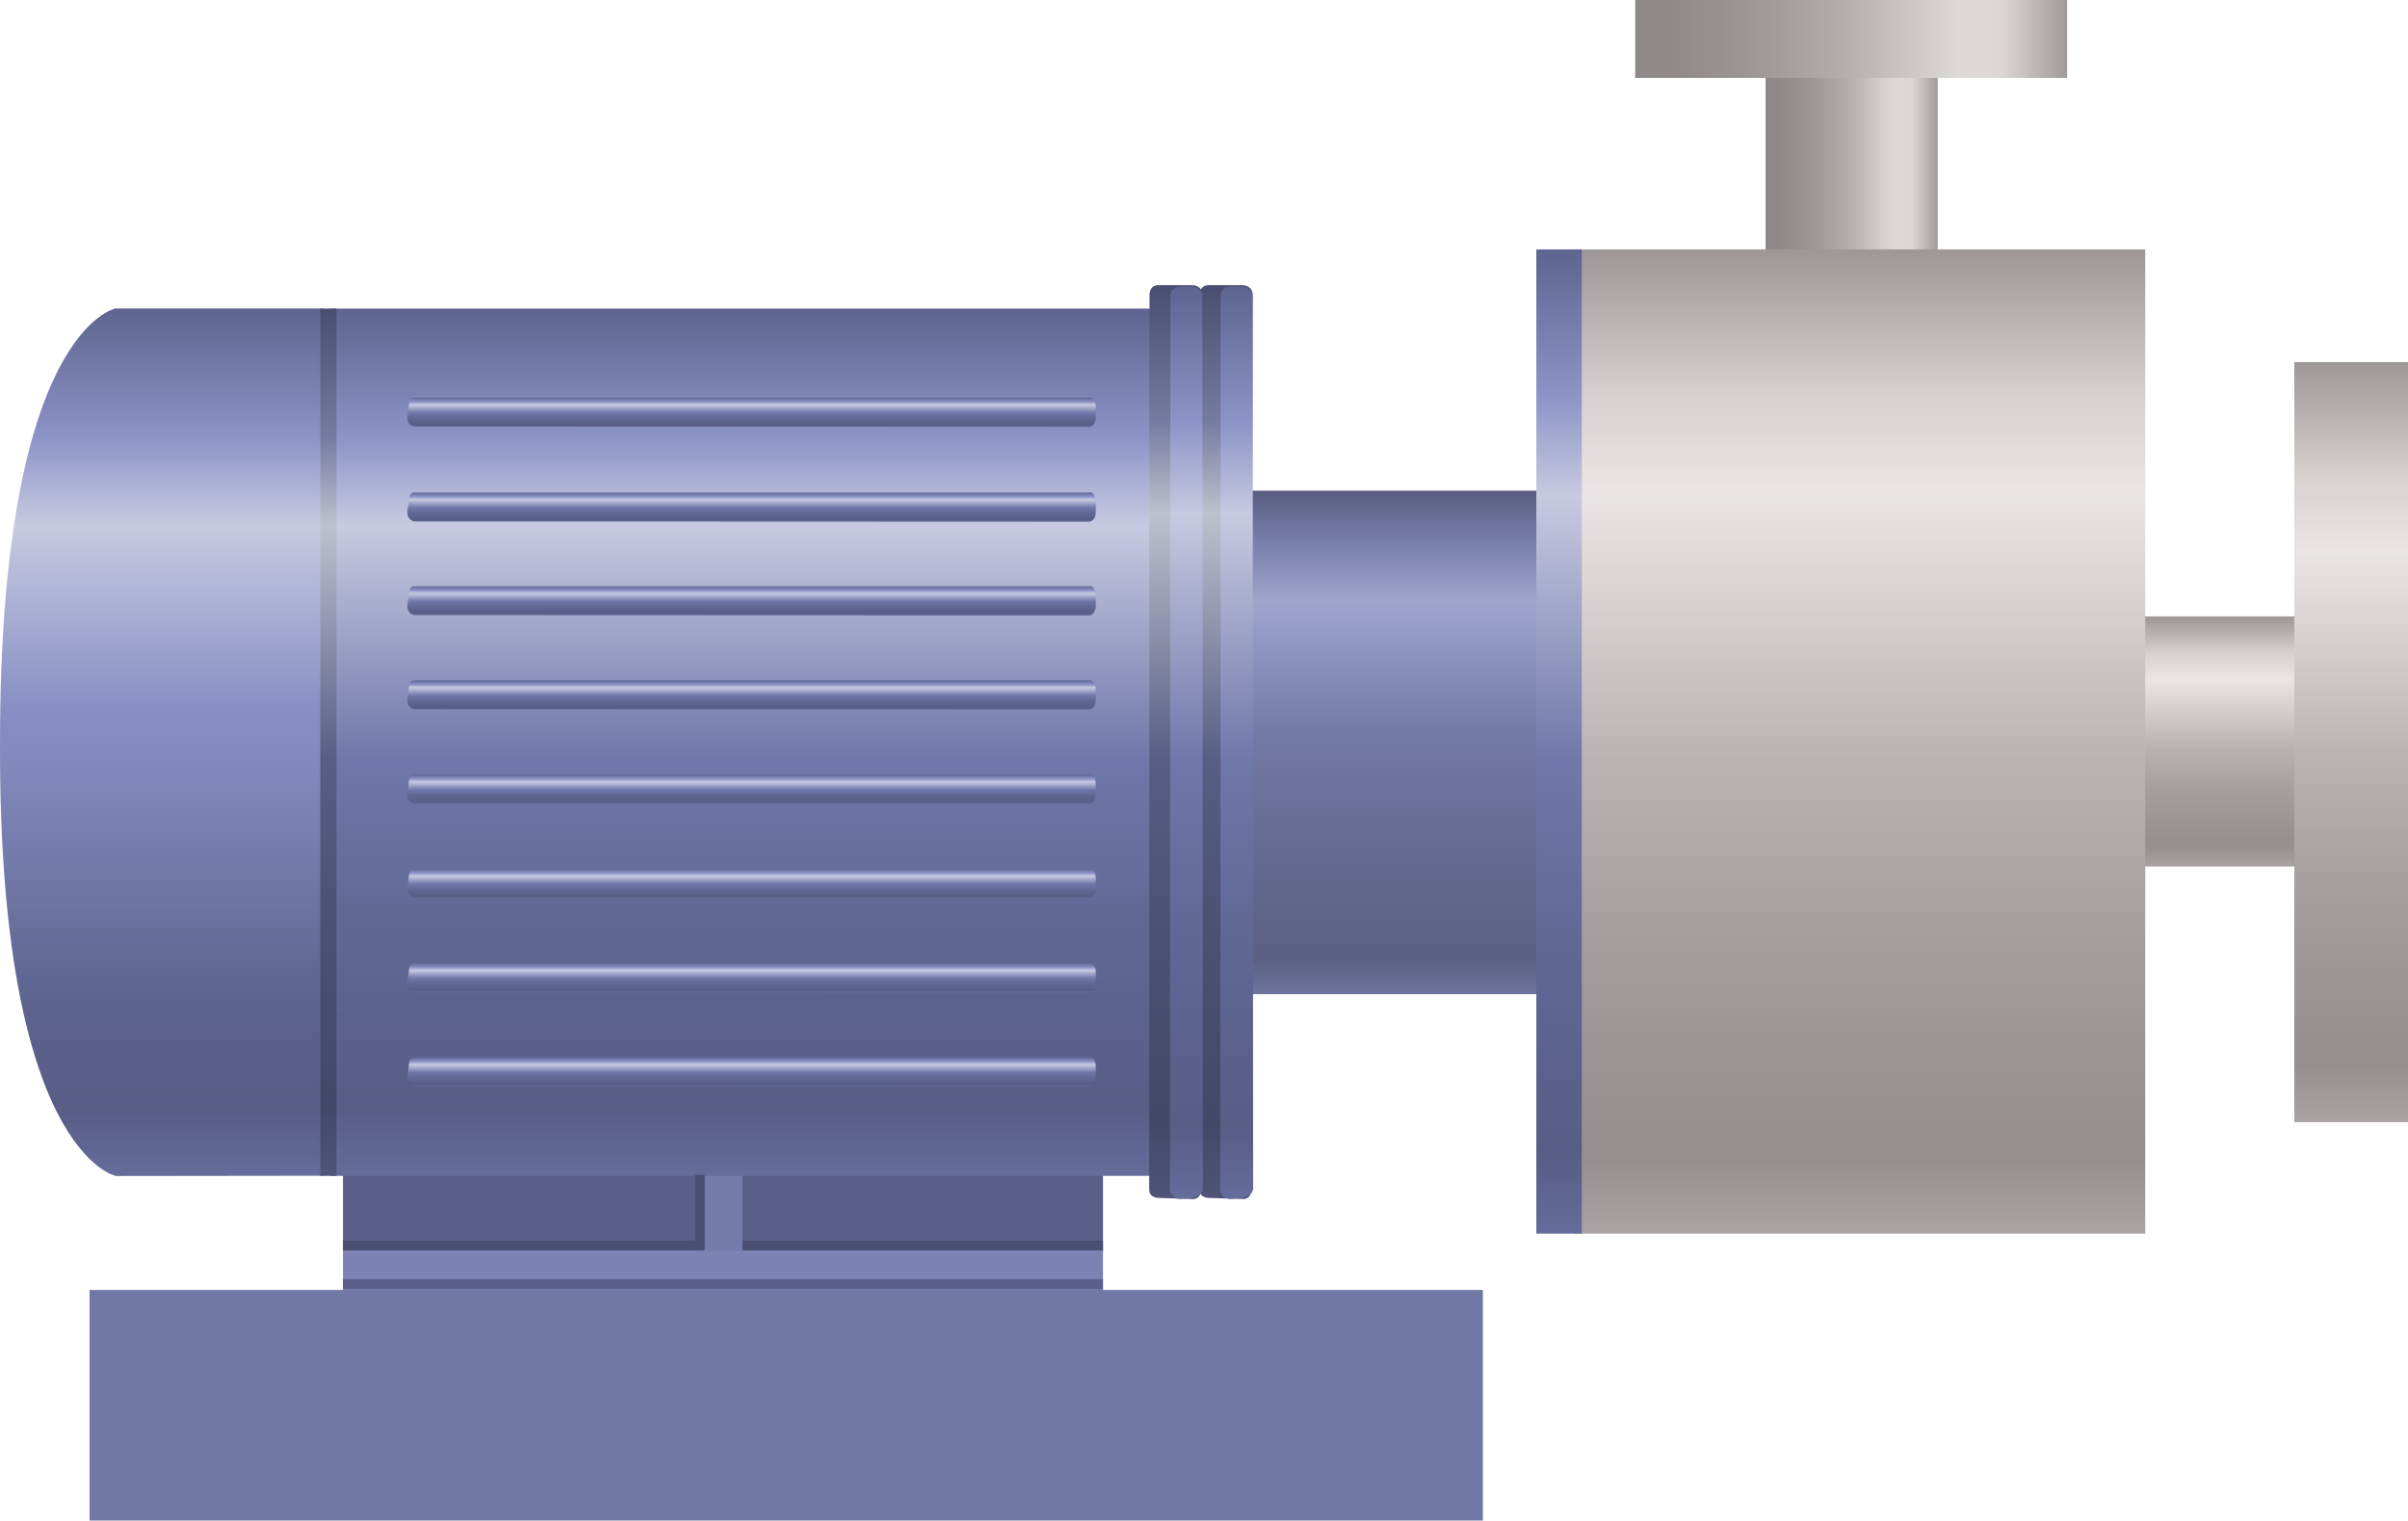 <?xml version="1.0" encoding="utf-8"?>
<!-- Generator: Adobe Illustrator 16.0.0, SVG Export Plug-In . SVG Version: 6.00 Build 0)  -->
<!DOCTYPE svg PUBLIC "-//W3C//DTD SVG 1.1//EN" "http://www.w3.org/Graphics/SVG/1.1/DTD/svg11.dtd">
<svg preserveAspectRatio="none"   version="1.1" id="图层_1" xmlns="http://www.w3.org/2000/svg" xmlns:xlink="http://www.w3.org/1999/xlink" x="0px" y="0px"
	 width="556.045px" height="351.097px" viewBox="5.571 107.965 556.045 351.097"
	 enable-background="new 5.571 107.965 556.045 351.097" xml:space="preserve">
<g id="surface29">
	<path fill="#595F89" d="M84.77,378.378h175.5v18.75H84.77V378.378z"/>
	<path fill="#7C82B3" d="M84.766,395.632h175.5v12h-175.5V395.632z"/>
	
		<linearGradient id="SVGID_1_" gradientUnits="userSpaceOnUse" x1="227.226" y1="201.307" x2="227.226" y2="124.307" gradientTransform="matrix(0.75 0 0 -0.75 347.443 401.272)">
		<stop  offset="0" style="stop-color:#9E9797"/>
		<stop  offset="0.15" style="stop-color:#D9D0D0"/>
		<stop  offset="0.25" style="stop-color:#EAE5E5"/>
		<stop  offset="0.52" style="stop-color:#BBB3B3"/>
		<stop  offset="0.69" style="stop-color:#A69F9F"/>
		<stop  offset="0.8" style="stop-color:#9D9696"/>
		<stop  offset="0.92" style="stop-color:#948E8E"/>
		<stop  offset="1" style="stop-color:#AAA3A3"/>
	</linearGradient>
	<path fill="url(#SVGID_1_)" d="M499.113,250.293h37.5v57.75h-37.5V250.293z"/>
	
		<linearGradient id="SVGID_2_" gradientUnits="userSpaceOnUse" x1="219.724" y1="201.303" x2="219.724" y2="-32.696" gradientTransform="matrix(0.75 0 0 -0.75 383.699 342.551)">
		<stop  offset="0" style="stop-color:#9E9797"/>
		<stop  offset="0.15" style="stop-color:#D9D0D0"/>
		<stop  offset="0.25" style="stop-color:#EAE5E5"/>
		<stop  offset="0.52" style="stop-color:#BBB3B3"/>
		<stop  offset="0.69" style="stop-color:#A69F9F"/>
		<stop  offset="0.8" style="stop-color:#9D9696"/>
		<stop  offset="0.92" style="stop-color:#948E8E"/>
		<stop  offset="1" style="stop-color:#AAA3A3"/>
	</linearGradient>
	<path fill="url(#SVGID_2_)" d="M535.367,191.574h26.25v175.5h-26.25V191.574z"/>
	
		<linearGradient id="SVGID_3_" gradientUnits="userSpaceOnUse" x1="249.723" y1="201.302" x2="249.723" y2="46.302" gradientTransform="matrix(0.75 0 0 -0.75 141.438 372.242)">
		<stop  offset="0" style="stop-color:#595D80"/>
		<stop  offset="0.1" style="stop-color:#787EAB"/>
		<stop  offset="0.22" style="stop-color:#A0A5CD"/>
		<stop  offset="0.28" style="stop-color:#959BC8"/>
		<stop  offset="0.48" style="stop-color:#747AA6"/>
		<stop  offset="0.72" style="stop-color:#656A91"/>
		<stop  offset="0.93" style="stop-color:#5B6083"/>
		<stop  offset="1" style="stop-color:#6D739C"/>
	</linearGradient>
	<path fill="url(#SVGID_3_)" d="M293.105,221.266h71.25v116.25h-71.25V221.266z"/>
	
		<linearGradient id="SVGID_4_" gradientUnits="userSpaceOnUse" x1="302.703" y1="201.302" x2="302.703" y2="-65.698" gradientTransform="matrix(-0.75 0 0 -0.75 411.523 330.195)">
		<stop  offset="0" style="stop-color:#5E6490"/>
		<stop  offset="0.15" style="stop-color:#8D94C7"/>
		<stop  offset="0.25" style="stop-color:#C7CAE1"/>
		<stop  offset="0.52" style="stop-color:#7077AA"/>
		<stop  offset="0.69" style="stop-color:#636997"/>
		<stop  offset="0.8" style="stop-color:#5D638F"/>
		<stop  offset="0.92" style="stop-color:#585D86"/>
		<stop  offset="1" style="stop-color:#666C9B"/>
	</linearGradient>
	<path fill="url(#SVGID_4_)" d="M287.246,179.219h-205.5v200.25h205.5V179.219z"/>
	
		<linearGradient id="SVGID_5_" gradientUnits="userSpaceOnUse" x1="215.482" y1="201.302" x2="215.482" y2="-65.776" gradientTransform="matrix(-0.75 0 0 -0.75 204.516 330.172)">
		<stop  offset="0" style="stop-color:#5E6490"/>
		<stop  offset="0.15" style="stop-color:#8D94C7"/>
		<stop  offset="0.25" style="stop-color:#C7CAE1"/>
		<stop  offset="0.46" style="stop-color:#888FC4"/>
		<stop  offset="0.54" style="stop-color:#8187BA"/>
		<stop  offset="0.8" style="stop-color:#5D638F"/>
		<stop  offset="0.92" style="stop-color:#585D86"/>
		<stop  offset="1" style="stop-color:#666C9B"/>
	</linearGradient>
	<path fill="url(#SVGID_5_)" d="M80.238,179.195h-48c0,0-26.664,4.98-26.664,100.152C5.238,374.195,32.34,379.503,32.34,379.503
		l47.898-0.059V179.195z"/>
	
		<linearGradient id="SVGID_6_" gradientUnits="userSpaceOnUse" x1="168.207" y1="201.302" x2="168.207" y2="-65.698" gradientTransform="matrix(-0.75 0 0 -0.75 207.557 330.195)">
		<stop  offset="0" style="stop-color:#494D6F"/>
		<stop  offset="0.15" style="stop-color:#767BA1"/>
		<stop  offset="0.25" style="stop-color:#BFC1CF"/>
		<stop  offset="0.52" style="stop-color:#575D84"/>
		<stop  offset="0.69" style="stop-color:#4D5275"/>
		<stop  offset="0.8" style="stop-color:#484D6E"/>
		<stop  offset="0.92" style="stop-color:#444868"/>
		<stop  offset="1" style="stop-color:#4F5478"/>
	</linearGradient>
	<path fill="url(#SVGID_6_)" d="M83.277,179.219h-3.75v200.25h3.75V179.219z"/>
	
		<linearGradient id="SVGID_7_" gradientUnits="userSpaceOnUse" x1="210.309" y1="201.306" x2="210.309" y2="-80.043" gradientTransform="matrix(0.75 0 0 -0.75 119.345 324.795)">
		<stop  offset="0" style="stop-color:#494D6F"/>
		<stop  offset="0.15" style="stop-color:#767BA1"/>
		<stop  offset="0.25" style="stop-color:#BFC1CF"/>
		<stop  offset="0.52" style="stop-color:#575D84"/>
		<stop  offset="0.69" style="stop-color:#4D5275"/>
		<stop  offset="0.8" style="stop-color:#484D6E"/>
		<stop  offset="0.92" style="stop-color:#444868"/>
		<stop  offset="1" style="stop-color:#4F5478"/>
	</linearGradient>
	<path fill="url(#SVGID_7_)" d="M273.266,173.816h7.5c1.5,0,2.449,0.926,2.449,2.086l-0.199,206.414c0,1.5-0.738,2.512-1.898,2.512
		l-7.852-0.262c-1.5,0-2.328-0.75-2.328-1.91l0.078-206.589c0-1.5,0.863-2.25,2.02-2.25H273.266z"/>
	
		<linearGradient id="SVGID_8_" gradientUnits="userSpaceOnUse" x1="210.308" y1="201.306" x2="210.308" y2="-80.043" gradientTransform="matrix(0.75 0 0 -0.75 130.947 324.795)">
		<stop  offset="0" style="stop-color:#494D6F"/>
		<stop  offset="0.15" style="stop-color:#767BA1"/>
		<stop  offset="0.25" style="stop-color:#BFC1CF"/>
		<stop  offset="0.52" style="stop-color:#575D84"/>
		<stop  offset="0.69" style="stop-color:#4D5275"/>
		<stop  offset="0.8" style="stop-color:#484D6E"/>
		<stop  offset="0.92" style="stop-color:#444868"/>
		<stop  offset="1" style="stop-color:#4F5478"/>
	</linearGradient>
	<path fill="url(#SVGID_8_)" d="M284.867,173.816h7.5c1.5,0,2.449,0.926,2.449,2.086l-0.199,206.414c0,1.5-0.738,2.512-1.898,2.512
		l-7.852-0.262c-1.5,0-2.328-0.75-2.328-1.91l0.078-206.589c0-1.5,0.863-2.25,2.019-2.25H284.867z"/>
	
		<linearGradient id="SVGID_9_" gradientUnits="userSpaceOnUse" x1="207.158" y1="201.306" x2="207.158" y2="-79.694" gradientTransform="matrix(0.75 0 0 -0.75 135.776 325.041)">
		<stop  offset="0" style="stop-color:#5E6490"/>
		<stop  offset="0.15" style="stop-color:#8D94C7"/>
		<stop  offset="0.25" style="stop-color:#C7CAE1"/>
		<stop  offset="0.52" style="stop-color:#7077AA"/>
		<stop  offset="0.69" style="stop-color:#636997"/>
		<stop  offset="0.8" style="stop-color:#5D638F"/>
		<stop  offset="0.92" style="stop-color:#585D86"/>
		<stop  offset="1" style="stop-color:#666C9B"/>
	</linearGradient>
	<path fill="url(#SVGID_9_)" d="M289.695,174.063h2.25c1.5,0,2.871,0.934,2.871,2.094l0.129,206.406c0,0.75-1.34,2.02-2.836,2.02
		l-2.414,0.23c-1.5,0-2.352-1.227-2.352-2.387l0.102-206.113c0-1.5,1.109-2.25,2.605-2.25H289.695z"/>
	
		<linearGradient id="SVGID_10_" gradientUnits="userSpaceOnUse" x1="207.158" y1="201.306" x2="207.158" y2="-79.694" gradientTransform="matrix(0.75 0 0 -0.75 124.165 325.041)">
		<stop  offset="0" style="stop-color:#5E6490"/>
		<stop  offset="0.15" style="stop-color:#8D94C7"/>
		<stop  offset="0.25" style="stop-color:#C7CAE1"/>
		<stop  offset="0.52" style="stop-color:#7077AA"/>
		<stop  offset="0.69" style="stop-color:#636997"/>
		<stop  offset="0.8" style="stop-color:#5D638F"/>
		<stop  offset="0.92" style="stop-color:#585D86"/>
		<stop  offset="1" style="stop-color:#666C9B"/>
	</linearGradient>
	<path fill="url(#SVGID_10_)" d="M278.086,174.063h2.25c1.5,0,2.871,0.934,2.871,2.094l0.129,206.406c0,0.75-1.344,2.02-2.84,2.02
		l-2.41,0.23c-1.5,0-2.355-1.227-2.355-2.387l0.105-206.113c0-1.5,1.109-2.25,2.605-2.25H278.086z"/>
	
		<linearGradient id="SVGID_11_" gradientUnits="userSpaceOnUse" x1="271.706" y1="201.39" x2="271.706" y2="192.302" gradientTransform="matrix(-0.75 0 0 -0.75 382.888 372.664)">
		<stop  offset="0" style="stop-color:#5E6490"/>
		<stop  offset="0.15" style="stop-color:#8D94C7"/>
		<stop  offset="0.25" style="stop-color:#C7CAE1"/>
		<stop  offset="0.52" style="stop-color:#7077AA"/>
		<stop  offset="0.69" style="stop-color:#636997"/>
		<stop  offset="0.8" style="stop-color:#5D638F"/>
		<stop  offset="0.92" style="stop-color:#585D86"/>
		<stop  offset="1" style="stop-color:#666C9B"/>
	</linearGradient>
	<path fill="url(#SVGID_11_)" d="M257.109,221.688h-156c-0.75,0-1.145,0.875-1.145,2.035l-0.355,2.465
		c0,1.5,1.039,2.188,1.875,2.188l155.625,0.063c0.75,0,1.5-1.004,1.5-2.164v-2.336c0-1.5-0.629-2.316-1.465-2.316L257.109,221.688z"
		/>
	
		<linearGradient id="SVGID_12_" gradientUnits="userSpaceOnUse" x1="271.706" y1="201.389" x2="271.706" y2="192.3" gradientTransform="matrix(-0.75 0 0 -0.75 382.888 394.3)">
		<stop  offset="0" style="stop-color:#5E6490"/>
		<stop  offset="0.15" style="stop-color:#8D94C7"/>
		<stop  offset="0.25" style="stop-color:#C7CAE1"/>
		<stop  offset="0.52" style="stop-color:#7077AA"/>
		<stop  offset="0.69" style="stop-color:#636997"/>
		<stop  offset="0.8" style="stop-color:#5D638F"/>
		<stop  offset="0.92" style="stop-color:#585D86"/>
		<stop  offset="1" style="stop-color:#666C9B"/>
	</linearGradient>
	<path fill="url(#SVGID_12_)" d="M257.109,243.324h-156c-0.75,0-1.145,0.875-1.145,2.035l-0.355,2.465
		c0,1.5,1.039,2.188,1.875,2.188l155.625,0.063c0.75,0,1.5-1.004,1.5-2.164v-2.336c0-1.5-0.629-2.316-1.465-2.316L257.109,243.324z"
		/>
	
		<linearGradient id="SVGID_13_" gradientUnits="userSpaceOnUse" x1="271.706" y1="201.389" x2="271.706" y2="192.306" gradientTransform="matrix(-0.75 0 0 -0.75 382.888 416.061)">
		<stop  offset="0" style="stop-color:#5E6490"/>
		<stop  offset="0.15" style="stop-color:#8D94C7"/>
		<stop  offset="0.25" style="stop-color:#C7CAE1"/>
		<stop  offset="0.52" style="stop-color:#7077AA"/>
		<stop  offset="0.69" style="stop-color:#636997"/>
		<stop  offset="0.8" style="stop-color:#5D638F"/>
		<stop  offset="0.92" style="stop-color:#585D86"/>
		<stop  offset="1" style="stop-color:#666C9B"/>
	</linearGradient>
	<path fill="url(#SVGID_13_)" d="M257.109,265.082h-156c-0.75,0-1.145,0.875-1.145,2.039l-0.355,2.461
		c0,1.5,1.039,2.191,1.875,2.191l155.625,0.059c0.75,0,1.5-1,1.5-2.16v-2.34c0-1.5-0.629-2.313-1.465-2.313L257.109,265.082z"/>
	
		<linearGradient id="SVGID_14_" gradientUnits="userSpaceOnUse" x1="271.706" y1="201.39" x2="271.706" y2="192.306" gradientTransform="matrix(-0.75 0 0 -0.75 382.888 437.822)">
		<stop  offset="0" style="stop-color:#5E6490"/>
		<stop  offset="0.15" style="stop-color:#8D94C7"/>
		<stop  offset="0.25" style="stop-color:#C7CAE1"/>
		<stop  offset="0.52" style="stop-color:#7077AA"/>
		<stop  offset="0.69" style="stop-color:#636997"/>
		<stop  offset="0.8" style="stop-color:#5D638F"/>
		<stop  offset="0.92" style="stop-color:#585D86"/>
		<stop  offset="1" style="stop-color:#666C9B"/>
	</linearGradient>
	<path fill="url(#SVGID_14_)" d="M257.109,286.843h-156c-0.75,0-1.145,0.875-1.145,2.035l-0.355,2.465
		c0,1.5,1.039,2.188,1.875,2.188l155.625,0.063c0.75,0,1.5-1,1.5-2.16v-2.34c0-1.5-0.629-2.313-1.465-2.313L257.109,286.843z"/>
	
		<linearGradient id="SVGID_15_" gradientUnits="userSpaceOnUse" x1="271.706" y1="201.394" x2="271.706" y2="192.306" gradientTransform="matrix(-0.75 0 0 -0.75 382.888 459.584)">
		<stop  offset="0" style="stop-color:#5E6490"/>
		<stop  offset="0.15" style="stop-color:#8D94C7"/>
		<stop  offset="0.25" style="stop-color:#C7CAE1"/>
		<stop  offset="0.52" style="stop-color:#7077AA"/>
		<stop  offset="0.69" style="stop-color:#636997"/>
		<stop  offset="0.8" style="stop-color:#5D638F"/>
		<stop  offset="0.92" style="stop-color:#585D86"/>
		<stop  offset="1" style="stop-color:#666C9B"/>
	</linearGradient>
	<path fill="url(#SVGID_15_)" d="M257.109,308.605h-156c-0.75,0-1.145,0.875-1.145,2.035l-0.355,2.465
		c0,1.5,1.039,2.188,1.875,2.188l155.625,0.063c0.75,0,1.5-1,1.5-2.164v-2.336c0-1.5-0.629-2.316-1.465-2.316L257.109,308.605z"/>
	
		<linearGradient id="SVGID_16_" gradientUnits="userSpaceOnUse" x1="271.706" y1="201.394" x2="271.706" y2="192.306" gradientTransform="matrix(-0.75 0 0 -0.75 382.888 481.346)">
		<stop  offset="0" style="stop-color:#5E6490"/>
		<stop  offset="0.15" style="stop-color:#8D94C7"/>
		<stop  offset="0.25" style="stop-color:#C7CAE1"/>
		<stop  offset="0.52" style="stop-color:#7077AA"/>
		<stop  offset="0.69" style="stop-color:#636997"/>
		<stop  offset="0.8" style="stop-color:#5D638F"/>
		<stop  offset="0.92" style="stop-color:#585D86"/>
		<stop  offset="1" style="stop-color:#666C9B"/>
	</linearGradient>
	<path fill="url(#SVGID_16_)" d="M257.109,330.367h-156c-0.75,0-1.145,0.875-1.145,2.035l-0.355,2.465
		c0,1.5,1.039,2.188,1.875,2.188l155.625,0.063c0.75,0,1.5-1.004,1.5-2.164v-2.336c0-1.5-0.629-2.316-1.465-2.316L257.109,330.367z"
		/>
	
		<linearGradient id="SVGID_17_" gradientUnits="userSpaceOnUse" x1="271.706" y1="201.391" x2="271.706" y2="192.302" gradientTransform="matrix(-0.75 0 0 -0.75 382.888 350.777)">
		<stop  offset="0" style="stop-color:#5E6490"/>
		<stop  offset="0.15" style="stop-color:#8D94C7"/>
		<stop  offset="0.25" style="stop-color:#C7CAE1"/>
		<stop  offset="0.52" style="stop-color:#7077AA"/>
		<stop  offset="0.69" style="stop-color:#636997"/>
		<stop  offset="0.8" style="stop-color:#5D638F"/>
		<stop  offset="0.92" style="stop-color:#585D86"/>
		<stop  offset="1" style="stop-color:#666C9B"/>
	</linearGradient>
	<path fill="url(#SVGID_17_)" d="M257.109,199.801h-156c-0.75,0-1.145,0.875-1.145,2.035l-0.355,2.465
		c0,1.5,1.039,2.188,1.875,2.188l155.625,0.063c0.75,0,1.5-1.004,1.5-2.164v-2.336c0-1.5-0.629-2.316-1.465-2.316L257.109,199.801z"
		/>
	
		<linearGradient id="SVGID_18_" gradientUnits="userSpaceOnUse" x1="271.706" y1="201.391" x2="271.706" y2="192.302" gradientTransform="matrix(-0.75 0 0 -0.75 382.888 503.106)">
		<stop  offset="0" style="stop-color:#5E6490"/>
		<stop  offset="0.15" style="stop-color:#8D94C7"/>
		<stop  offset="0.25" style="stop-color:#C7CAE1"/>
		<stop  offset="0.52" style="stop-color:#7077AA"/>
		<stop  offset="0.69" style="stop-color:#636997"/>
		<stop  offset="0.8" style="stop-color:#5D638F"/>
		<stop  offset="0.92" style="stop-color:#585D86"/>
		<stop  offset="1" style="stop-color:#666C9B"/>
	</linearGradient>
	<path fill="url(#SVGID_18_)" d="M257.109,352.128h-156c-0.75,0-1.145,0.875-1.145,2.035l-0.355,2.465
		c0,1.5,1.039,2.188,1.875,2.188l155.625,0.063c0.75,0,1.5-1.004,1.5-2.164v-2.336c0-1.5-0.629-2.316-1.465-2.316L257.109,352.128z"
		/>
	
		<linearGradient id="SVGID_19_" gradientUnits="userSpaceOnUse" x1="255.224" y1="166.305" x2="202.224" y2="166.305" gradientTransform="matrix(0.75 0 0 -0.75 261.598 267.881)">
		<stop  offset="0" style="stop-color:#A19A9A"/>
		<stop  offset="0.15" style="stop-color:#DCD6D6"/>
		<stop  offset="0.25" style="stop-color:#DED9D9"/>
		<stop  offset="0.52" style="stop-color:#B5ADAD"/>
		<stop  offset="0.69" style="stop-color:#A19A9A"/>
		<stop  offset="0.8" style="stop-color:#989191"/>
		<stop  offset="0.92" style="stop-color:#8F8989"/>
	</linearGradient>
	<path fill="url(#SVGID_19_)" d="M413.265,169.402h39.75v-52.5h-39.75V169.402z"/>
	
		<linearGradient id="SVGID_20_" gradientUnits="userSpaceOnUse" x1="335.221" y1="189.304" x2="202.222" y2="189.304" gradientTransform="matrix(0.75 0 0 -0.75 231.493 258.942)">
		<stop  offset="0" style="stop-color:#A19A9A"/>
		<stop  offset="0.15" style="stop-color:#DCD6D6"/>
		<stop  offset="0.25" style="stop-color:#DED9D9"/>
		<stop  offset="0.52" style="stop-color:#B5ADAD"/>
		<stop  offset="0.69" style="stop-color:#A19A9A"/>
		<stop  offset="0.8" style="stop-color:#989191"/>
		<stop  offset="0.92" style="stop-color:#8F8989"/>
	</linearGradient>
	<path fill="url(#SVGID_20_)" d="M383.16,125.965h99.75v-18h-99.75V125.965z"/>
	
		<linearGradient id="SVGID_21_" gradientUnits="userSpaceOnUse" x1="290.224" y1="201.303" x2="290.224" y2="-101.698" gradientTransform="matrix(0.75 0 0 -0.75 217.276 316.531)">
		<stop  offset="0" style="stop-color:#9E9797"/>
		<stop  offset="0.15" style="stop-color:#D9D0D0"/>
		<stop  offset="0.25" style="stop-color:#EAE5E5"/>
		<stop  offset="0.52" style="stop-color:#BBB3B3"/>
		<stop  offset="0.69" style="stop-color:#A69F9F"/>
		<stop  offset="0.8" style="stop-color:#9D9696"/>
		<stop  offset="0.92" style="stop-color:#948E8E"/>
		<stop  offset="1" style="stop-color:#AAA3A3"/>
	</linearGradient>
	<path fill="url(#SVGID_21_)" d="M368.945,165.555h132v227.25h-132V165.555z"/>
	
		<linearGradient id="SVGID_22_" gradientUnits="userSpaceOnUse" x1="209.224" y1="201.302" x2="209.224" y2="-101.698" gradientTransform="matrix(0.75 0 0 -0.75 208.668 316.531)">
		<stop  offset="0" style="stop-color:#5E6490"/>
		<stop  offset="0.15" style="stop-color:#8D94C7"/>
		<stop  offset="0.25" style="stop-color:#C7CAE1"/>
		<stop  offset="0.52" style="stop-color:#7077AA"/>
		<stop  offset="0.69" style="stop-color:#636997"/>
		<stop  offset="0.8" style="stop-color:#5D638F"/>
		<stop  offset="0.92" style="stop-color:#585D86"/>
		<stop  offset="1" style="stop-color:#666C9B"/>
	</linearGradient>
	<path fill="url(#SVGID_22_)" d="M360.335,165.555h10.5v227.25h-10.5V165.555z"/>
	<path fill="#7178A6" d="M26.246,405.812h321.75v53.25H26.246V405.812z"/>
	<path fill="#595F89" d="M84.766,403.343h175.5v2.25h-175.5V403.343z"/>
	<path fill="#494E72" d="M84.766,394.433h175.5v2.25h-175.5V394.433z"/>
	<path fill="#757CAB" d="M168.012,379.453h9v17.25h-9V379.453z"/>
	<path fill="#494E72" d="M166.063,379.257h2.25v17.25h-2.25V379.257z"/>
</g>
</svg>
